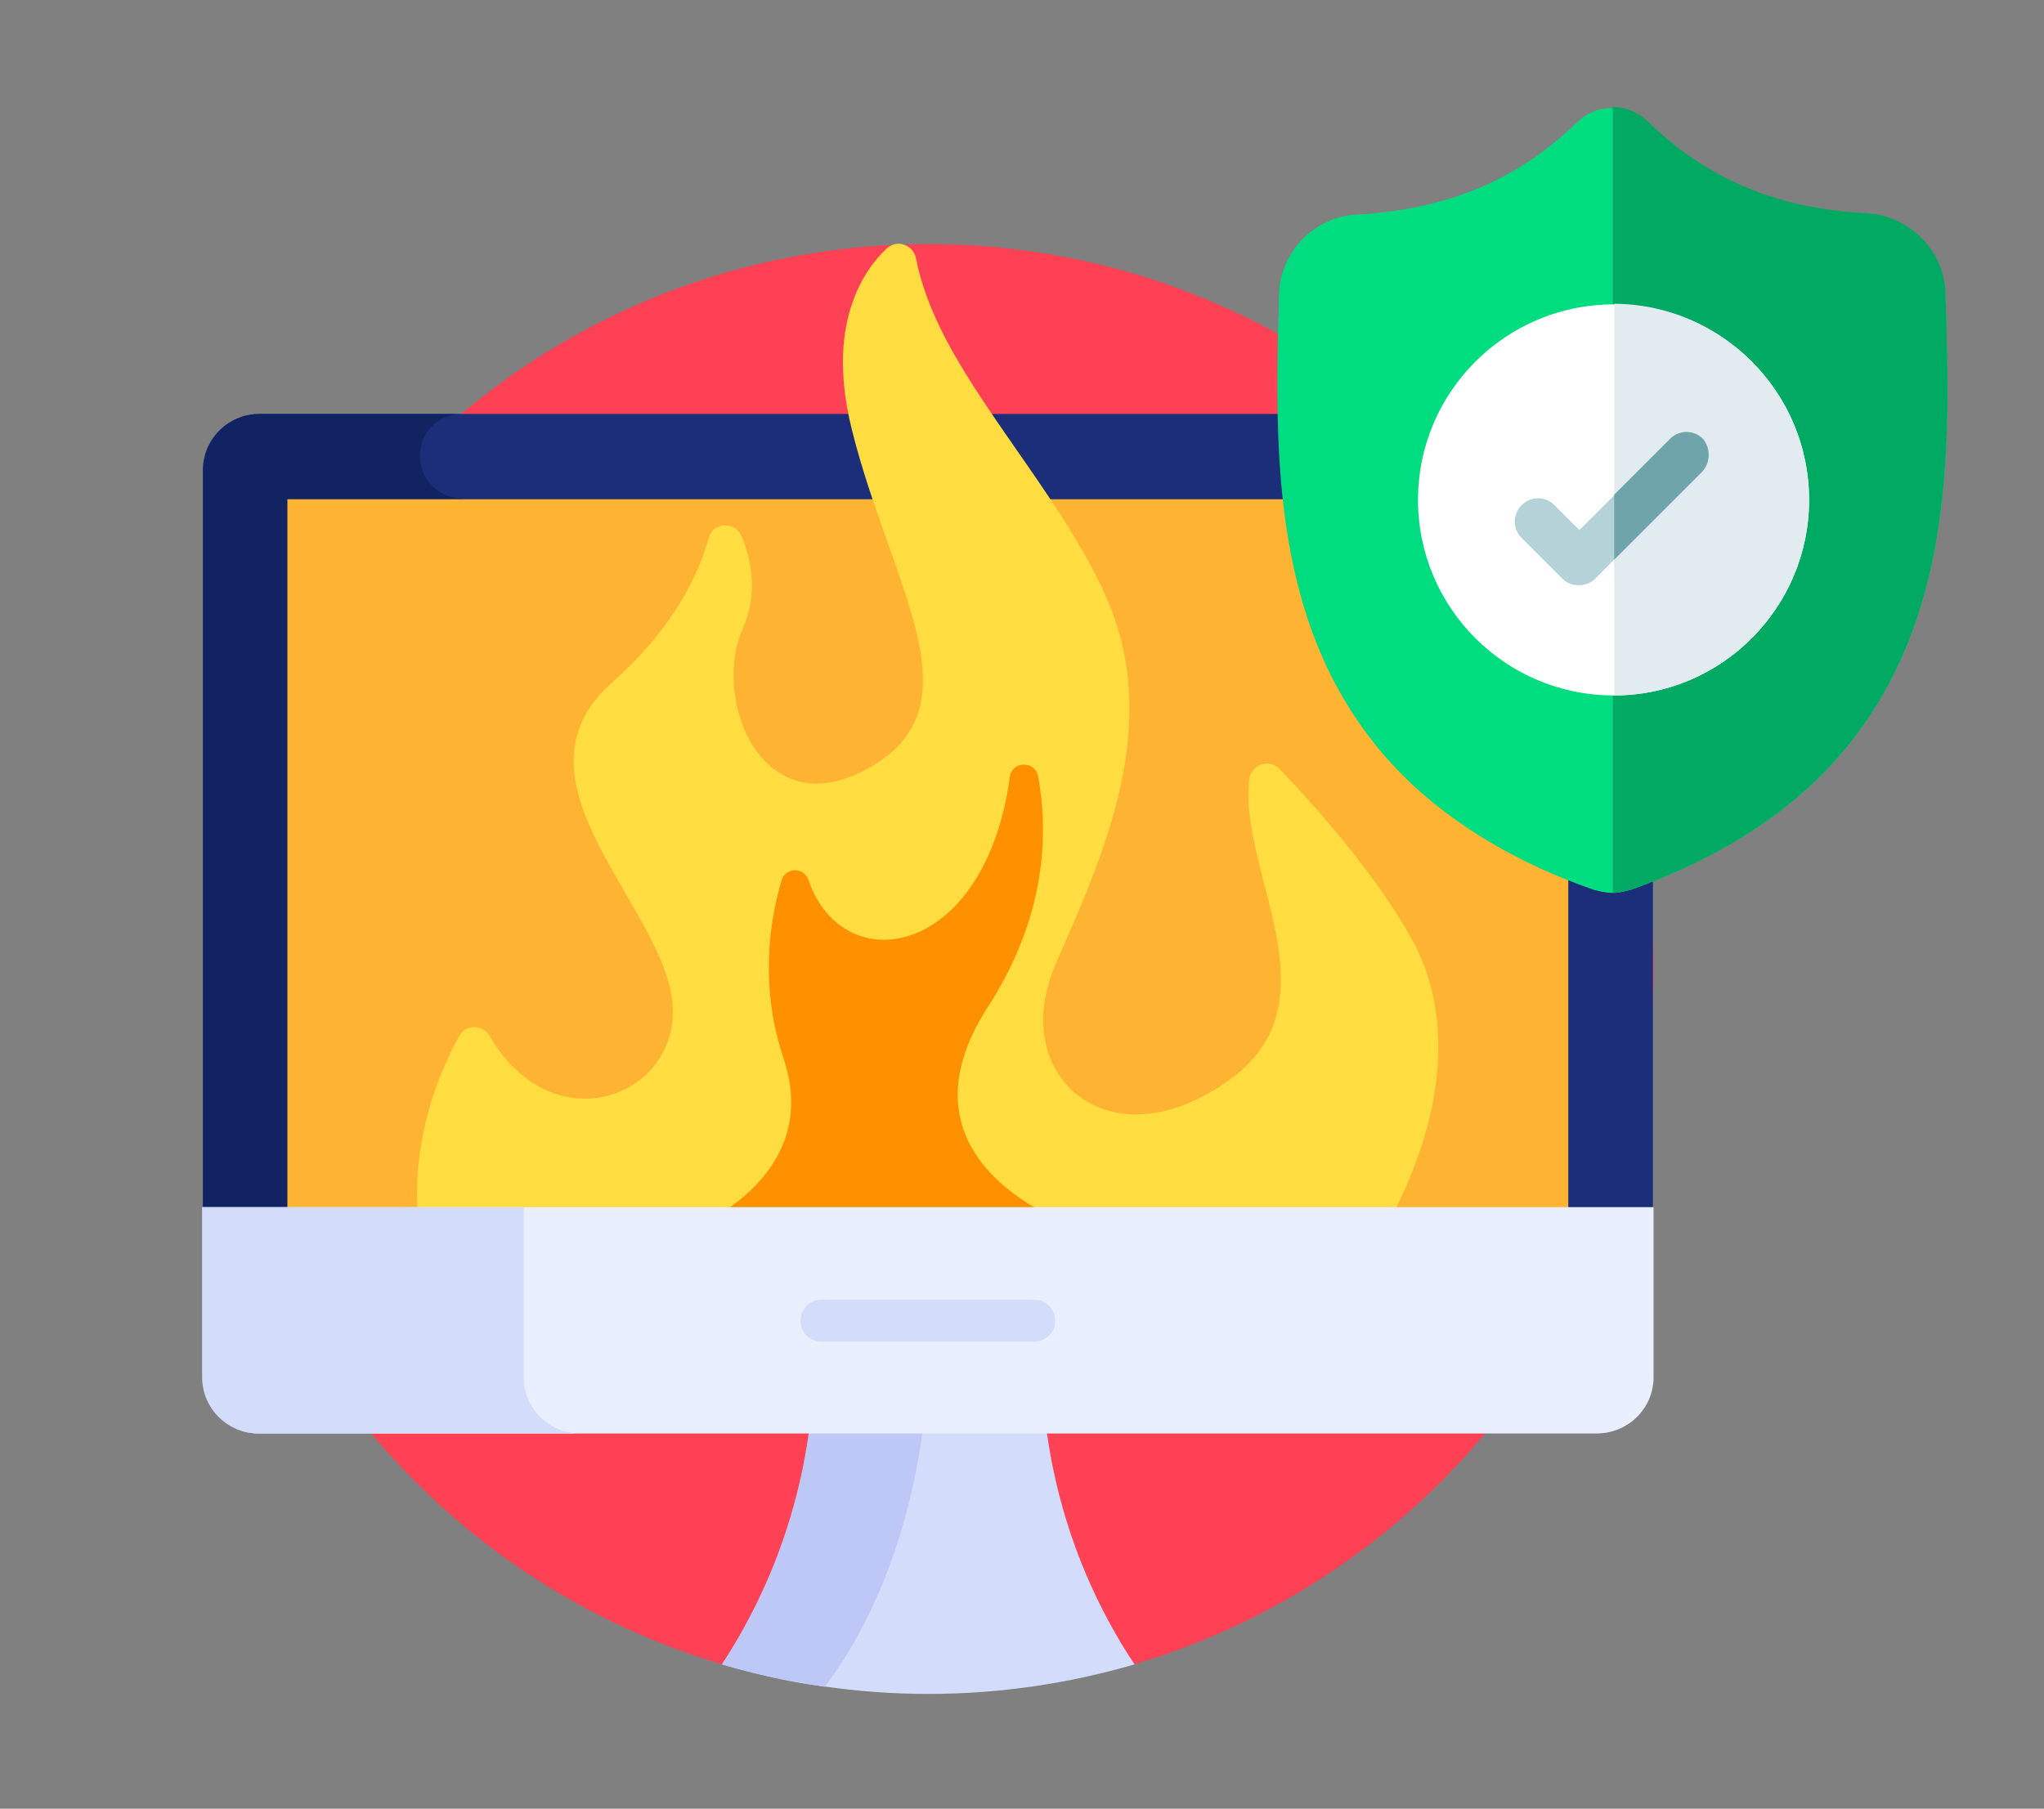 <?xml version="1.0" encoding="utf-8"?>
<!-- Generator: Adobe Illustrator 24.3.0, SVG Export Plug-In . SVG Version: 6.00 Build 0)  -->
<svg version="1.1" id="Flat" xmlns="http://www.w3.org/2000/svg" xmlns:xlink="http://www.w3.org/1999/xlink" x="0px" y="0px"
	 viewBox="0 0 311.5 275.7" style="enable-background:new 0 0 311.5 275.7;" xml:space="preserve">
<rect x="0" y="0" width="311.5" height="275.7" fill="#808080" stroke="none"/>
<style type="text/css">
	.st0{fill:#FF4155;}
	.st1{fill:#D3DCFB;}
	.st2{fill:#BEC8F7;}
	.st3{fill:#1C2E7A;}
	.st4{fill:#112360;}
	.st5{fill:#FFB332;}
	.st6{fill:#FFDD40;}
	.st7{fill:#FF9100;}
	.st8{fill:#E9EFFF;}
	.st9{fill:#00DD80;}
	.st10{fill:#00AA63;}
	.st11{fill:#FFFFFF;}
	.st12{fill:#E1EBF0;}
	.st13{fill:#B4D2D7;}
	.st14{fill:#6FA5AA;}
</style>
<g>
	<g>
		<path class="st0" d="M141.4,37.2c-61.1,0-110.5,49.5-110.5,110.5c0,50.1,33.4,92.5,79.2,106h62.7c45.8-13.5,79.2-55.9,79.2-106
			C252,86.7,202.5,37.2,141.4,37.2z"/>
	</g>
	<g>
		<path class="st1" d="M158.7,206.3v-11.5h-34.5v11.5c0,16.9-4.9,33.4-14.1,47.4c9.9,2.9,20.5,4.5,31.4,4.5s21.4-1.6,31.4-4.5
			C163.6,239.7,158.7,223.2,158.7,206.3z"/>
	</g>
	<g>
		<path class="st2" d="M141.4,206.3v-11.5h-17.3v11.5c0,16.9-4.9,33.4-14.1,47.4c5.1,1.5,10.3,2.7,15.7,3.4
			C136.4,243,141.4,222.8,141.4,206.3z"/>
	</g>
	<g>
		<path class="st3" d="M252,184l-110.6,17.3L30.9,184V71.7c0-4.8,3.9-8.6,8.6-8.6h203.8c4.8,0,8.6,3.9,8.6,8.6V184H252z"/>
	</g>
	<g>
		<path class="st4" d="M70.4,63.1H39.6c-4.8,0-8.6,3.9-8.6,8.6V184l39.5,6.2V76c-3.6,0-6.5-2.9-6.5-6.5S66.8,63.1,70.4,63.1z"/>
	</g>
	<g>
		<path class="st5" d="M141.4,201.3l97.6-15.2v-110H43.8v110L141.4,201.3z"/>
	</g>
	<g>
		<path class="st6" d="M63.8,187.7h147.1c9.6-17.4,10.6-32.8,4.4-44.3c-5.6-10.2-15.3-21-20.3-26.2c-1.6-1.6-4.3-0.7-4.6,1.5
			c-1.8,14.1,13.6,33.8-2.9,45.8c-18.4,13.4-34.1-0.5-26.6-17.6s16.4-36.7,7.5-56.3c-6.1-13.5-17.6-26.3-24.2-38.8
			c-2.2-4.2-3.8-8.3-4.6-12.4c-0.4-2.1-2.9-3-4.5-1.5c-1.8,1.7-3.8,4.3-5.1,8c-1.7,4.6-2.3,11-0.2,19.5c5.9,23.8,19.5,41.9,2.9,51.5
			c-16.6,9.6-24.3-10.4-19.5-21.1c2.3-5.2,1.4-10.3-0.2-14.1c-1-2.3-4.4-2.1-5,0.3c-1.5,5.5-5.3,13.7-14.8,22.1
			c-16.8,15,8.3,34.2,9.3,49.1c1,13.9-18.1,21.4-27.9,4.7c-1.1-1.8-3.6-1.8-4.6,0c-2.9,5.2-7,14.8-6.4,26.6
			C63.7,185.6,63.8,186.7,63.8,187.7L63.8,187.7z"/>
	</g>
	<g>
		<path class="st7" d="M153.9,118.4c0.3-2.4,3.8-2.5,4.3-0.1c1.6,8.6,1.3,21.3-7.6,35.1c-16.2,25,15.1,34.3,15.1,34.3h-61.2
			c0,0,21.2-7.7,14.9-26.4c-3.6-10.8-2.2-20.6-0.3-27.1c0.6-2,3.4-2.1,4.1-0.1C128.4,149.5,150.1,146.2,153.9,118.4L153.9,118.4z"/>
	</g>
	<g>
		<path class="st8" d="M243.3,218.5H39.5c-4.8,0-8.6-3.9-8.6-8.6V184H252v25.9C252,214.7,248.1,218.5,243.3,218.5z"/>
	</g>
	<g>
		<path class="st1" d="M79.8,209.9V184h-49v25.9c0,4.8,3.9,8.6,8.6,8.6h49C83.7,218.5,79.8,214.7,79.8,209.9z"/>
	</g>
	<g>
		<path class="st1" d="M157.6,204.5h-32.4c-1.8,0-3.2-1.4-3.2-3.2s1.4-3.2,3.2-3.2h32.4c1.8,0,3.2,1.4,3.2,3.2
			C160.9,203,159.4,204.5,157.6,204.5z"/>
	</g>
</g>
<g id="surface1">
	<path class="st9" d="M291.4,96.3c-3.2,8.7-8.1,16.3-14.5,22.5c-7.3,7.1-16.8,12.7-28.3,16.8c-0.4,0.1-0.8,0.2-1.2,0.3
		c-0.5,0.1-1.1,0.2-1.6,0.2h-0.1c-0.6,0-1.1-0.1-1.7-0.2c-0.4-0.1-0.8-0.2-1.2-0.3c-11.5-4-21-9.7-28.3-16.7
		c-6.4-6.2-11.3-13.8-14.5-22.5c-5.8-15.9-5.5-33.3-5.2-47.4l0-0.2c0.1-1.2,0.1-2.4,0.1-3.7c0.1-6.6,5.3-12.1,12-12.4
		c13.8-0.8,24.4-5.3,33.5-14.1l0.1-0.1c1.5-1.4,3.4-2.1,5.3-2c1.8,0,3.6,0.7,5.1,2l0.1,0.1c9.1,8.9,19.8,13.4,33.5,14.1
		c6.6,0.4,11.9,5.8,12,12.4c0,1.4,0.1,2.6,0.1,3.7l0,0.1C297,62.8,297.3,80.4,291.4,96.3z"/>
	<path class="st10" d="M291.4,96.3c-3.2,8.7-8.1,16.3-14.5,22.5c-7.3,7.1-16.8,12.7-28.3,16.8c-0.4,0.1-0.8,0.2-1.2,0.3
		c-0.5,0.1-1.1,0.2-1.6,0.2V16.3c1.8,0,3.6,0.7,5.1,2l0.1,0.1c9.1,8.9,19.8,13.4,33.5,14.1c6.6,0.4,11.9,5.8,12,12.4
		c0,1.4,0.1,2.6,0.1,3.7l0,0.1C297,62.8,297.3,80.4,291.4,96.3z"/>
	<path class="st11" d="M275.7,76.2c0,16.4-13.3,29.8-29.7,29.8h-0.1c-16.5,0-29.8-13.4-29.8-29.8c0-16.5,13.4-29.8,29.8-29.8h0.1
		C262.3,46.4,275.7,59.7,275.7,76.2z"/>
	<path class="st12" d="M275.7,76.2c0,16.4-13.3,29.8-29.7,29.8V46.3C262.3,46.4,275.7,59.7,275.7,76.2z"/>
	<path class="st13" d="M259.4,71.9l-13.4,13.4l-2.9,2.9c-0.7,0.7-1.6,1-2.5,1c-0.9,0-1.8-0.3-2.5-1l-6.2-6.2c-1.4-1.4-1.4-3.6,0-5
		c1.4-1.4,3.6-1.4,5,0l3.8,3.8l13.9-13.9c1.4-1.4,3.6-1.4,5,0C260.7,68.3,260.7,70.5,259.4,71.9z"/>
	<path class="st14" d="M259.4,71.9l-13.4,13.4v-9.9l8.5-8.5c1.4-1.4,3.6-1.4,5,0C260.7,68.3,260.7,70.5,259.4,71.9z"/>
</g>
</svg>
